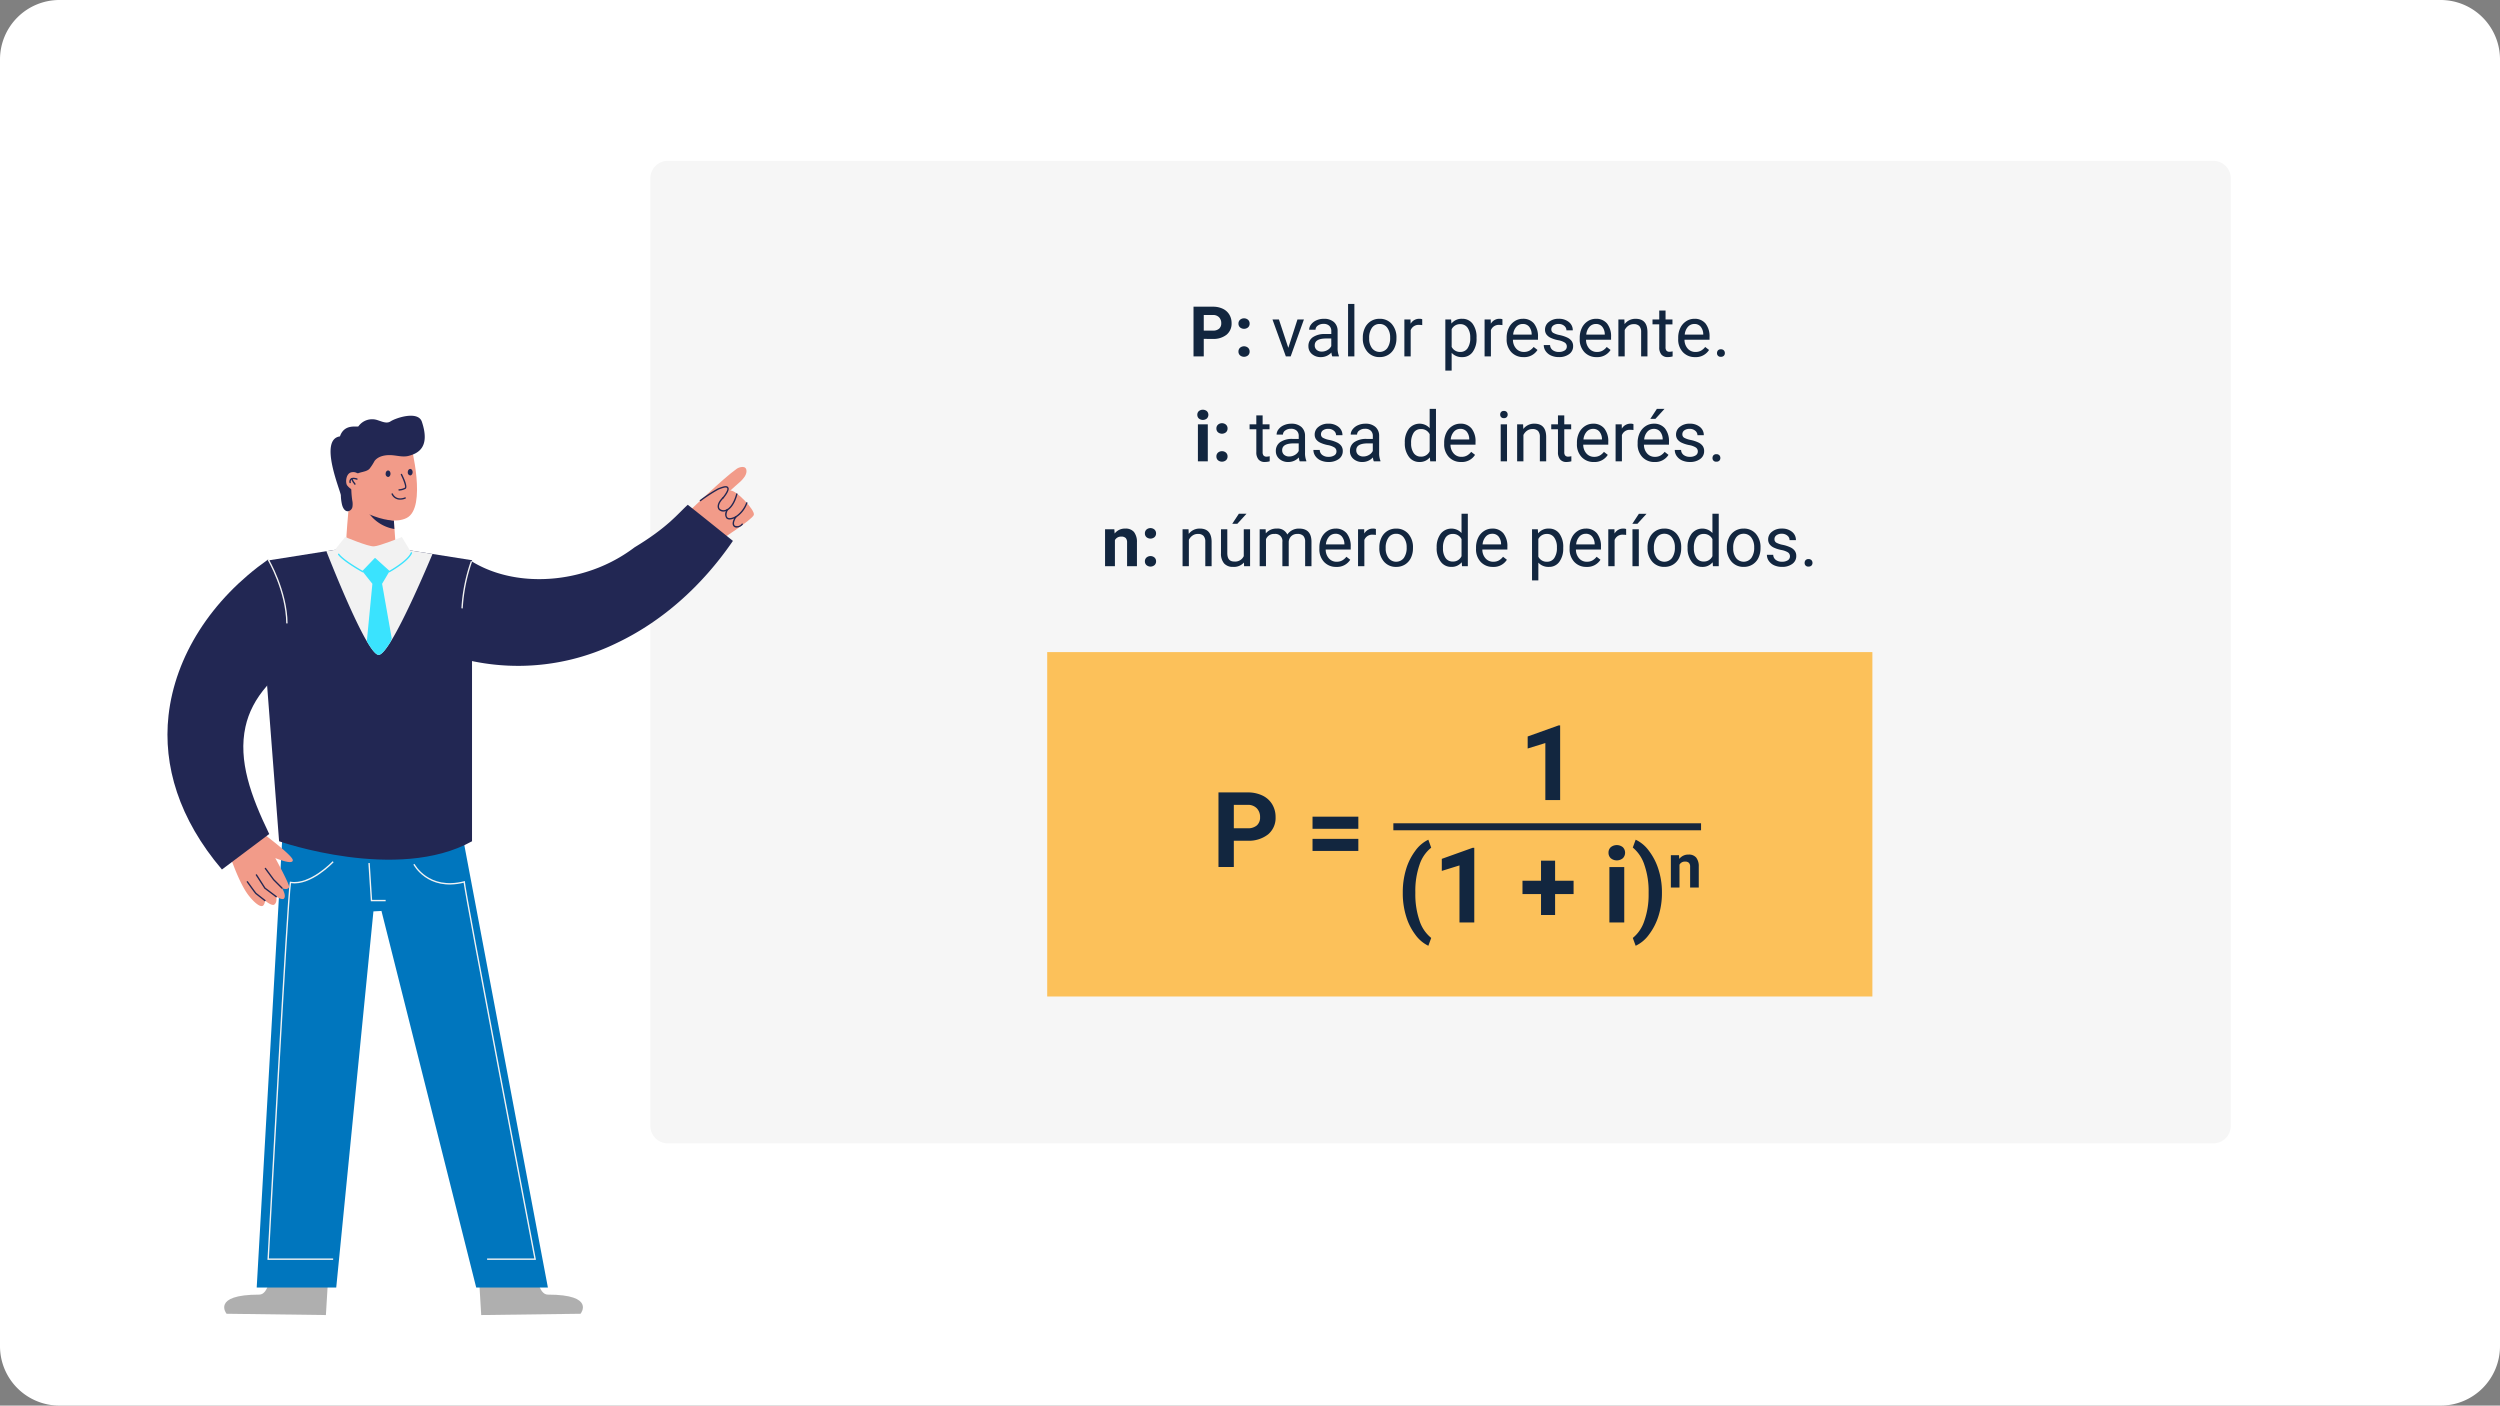 <svg xmlns="http://www.w3.org/2000/svg" xmlns:xlink="http://www.w3.org/1999/xlink" width="715" height="402" viewBox="0 0 715 402">
  <rect x="0" y="0" width="715" height="402" fill="#808080" stroke="none"/>
  <defs>
    <clipPath id="clip-path">
      <rect id="Rectángulo_296854" data-name="Rectángulo 296854" width="167.731" height="257.212" fill="none"/>
    </clipPath>
  </defs>
  <g id="Grupo_877113" data-name="Grupo 877113" transform="translate(5218 10209)">
    <path id="Trazado_588517" data-name="Trazado 588517" d="M17,0H698a17,17,0,0,1,17,17V385a17,17,0,0,1-17,17H17A17,17,0,0,1,0,385V17A17,17,0,0,1,17,0Z" transform="translate(-5218 -10209)" fill="#fff"/>
    <path id="Trazado_588518" data-name="Trazado 588518" d="M5,0H447a5,5,0,0,1,5,5V276a5,5,0,0,1-5,5H5a5,5,0,0,1-5-5V5A5,5,0,0,1,5,0Z" transform="translate(-5032 -10163)" fill="#f6f6f6"/>
    <path id="Trazado_588519" data-name="Trazado 588519" d="M0,0H236V98.5H0Z" transform="translate(-4918.5 -10022.5)" fill="#fcc15a"/>
    <path id="Trazado_588520" data-name="Trazado 588520" d="M39.277,15.99V21h-2.93V6.781h5.547a6.417,6.417,0,0,1,2.817.586,4.318,4.318,0,0,1,1.87,1.665,4.643,4.643,0,0,1,.654,2.456,4.083,4.083,0,0,1-1.431,3.3,5.959,5.959,0,0,1-3.96,1.206Zm0-2.373h2.617a2.573,2.573,0,0,0,1.772-.547,1.989,1.989,0,0,0,.61-1.562,2.345,2.345,0,0,0-.615-1.689,2.3,2.3,0,0,0-1.7-.664H39.277Zm9.922,6a1.421,1.421,0,0,1,.454-1.094,1.764,1.764,0,0,1,2.285,0,1.421,1.421,0,0,1,.454,1.094,1.4,1.4,0,0,1-.449,1.079,1.794,1.794,0,0,1-2.295,0A1.4,1.4,0,0,1,49.2,19.613Zm0-8a1.421,1.421,0,0,1,.454-1.094,1.764,1.764,0,0,1,2.285,0,1.421,1.421,0,0,1,.454,1.094,1.4,1.4,0,0,1-.449,1.079,1.794,1.794,0,0,1-2.295,0A1.4,1.4,0,0,1,49.2,11.615Zm14.258,6.934,2.617-8.115H67.92L64.131,21H62.754L58.926,10.434h1.846ZM76.035,21a3.8,3.8,0,0,1-.254-1.113A4.031,4.031,0,0,1,72.773,21.2a3.73,3.73,0,0,1-2.563-.884,2.859,2.859,0,0,1-1-2.241,2.987,2.987,0,0,1,1.255-2.563,5.916,5.916,0,0,1,3.53-.913h1.758v-.83a2.029,2.029,0,0,0-.566-1.509,2.276,2.276,0,0,0-1.67-.562,2.634,2.634,0,0,0-1.621.488,1.439,1.439,0,0,0-.654,1.182H69.424a2.493,2.493,0,0,1,.562-1.528,3.832,3.832,0,0,1,1.523-1.167,5.125,5.125,0,0,1,2.114-.43,4.177,4.177,0,0,1,2.861.913,3.294,3.294,0,0,1,1.074,2.515v4.863a5.946,5.946,0,0,0,.371,2.314V21Zm-3-1.377a3.175,3.175,0,0,0,1.611-.439,2.658,2.658,0,0,0,1.1-1.143V15.873H74.336q-3.32,0-3.32,1.943a1.645,1.645,0,0,0,.566,1.328A2.177,2.177,0,0,0,73.037,19.623ZM82.354,21H80.547V6h1.807Zm2.412-5.381a6.241,6.241,0,0,1,.61-2.793,4.553,4.553,0,0,1,1.7-1.914,4.626,4.626,0,0,1,2.485-.674,4.456,4.456,0,0,1,3.491,1.494,5.748,5.748,0,0,1,1.333,3.975v.127a6.3,6.3,0,0,1-.591,2.769A4.486,4.486,0,0,1,92.1,20.512a4.679,4.679,0,0,1-2.524.684A4.445,4.445,0,0,1,86.1,19.7a5.719,5.719,0,0,1-1.333-3.955Zm1.816.215a4.52,4.52,0,0,0,.815,2.822,2.763,2.763,0,0,0,4.37-.015,4.943,4.943,0,0,0,.811-3.022,4.513,4.513,0,0,0-.825-2.817,2.623,2.623,0,0,0-2.192-1.079A2.594,2.594,0,0,0,87.4,12.787,4.906,4.906,0,0,0,86.582,15.834Zm15.176-3.779a5.414,5.414,0,0,0-.889-.068A2.381,2.381,0,0,0,98.457,13.5V21H96.65V10.434h1.758l.029,1.221a2.813,2.813,0,0,1,2.52-1.416,1.846,1.846,0,0,1,.8.137Zm15.537,3.779a6.327,6.327,0,0,1-1.1,3.887A3.537,3.537,0,0,1,113.2,21.2a3.875,3.875,0,0,1-3.027-1.221v5.088h-1.807V10.434h1.65l.088,1.172a3.722,3.722,0,0,1,3.066-1.367,3.6,3.6,0,0,1,3.013,1.436,6.4,6.4,0,0,1,1.108,3.994Zm-1.807-.205a4.669,4.669,0,0,0-.762-2.822,2.454,2.454,0,0,0-2.09-1.035,2.656,2.656,0,0,0-2.461,1.455v5.049a2.661,2.661,0,0,0,2.48,1.445,2.442,2.442,0,0,0,2.065-1.03A5.1,5.1,0,0,0,115.488,15.629Zm9.209-3.574a5.414,5.414,0,0,0-.889-.068A2.381,2.381,0,0,0,121.4,13.5V21H119.59V10.434h1.758l.029,1.221a2.813,2.813,0,0,1,2.52-1.416,1.846,1.846,0,0,1,.8.137Zm6.045,9.141a4.617,4.617,0,0,1-3.5-1.411A5.237,5.237,0,0,1,125.9,16.01v-.332a6.341,6.341,0,0,1,.6-2.808,4.685,4.685,0,0,1,1.68-1.934,4.223,4.223,0,0,1,2.339-.7,3.957,3.957,0,0,1,3.2,1.357,5.877,5.877,0,0,1,1.143,3.887v.752h-7.158a3.756,3.756,0,0,0,.913,2.524,2.87,2.87,0,0,0,2.222.962,3.147,3.147,0,0,0,1.621-.391,4.073,4.073,0,0,0,1.162-1.035l1.1.859A4.437,4.437,0,0,1,130.742,21.2Zm-.225-9.473a2.41,2.41,0,0,0-1.836.8,3.868,3.868,0,0,0-.918,2.231h5.293v-.137a3.441,3.441,0,0,0-.742-2.134A2.269,2.269,0,0,0,130.518,11.723ZM143.105,18.2a1.33,1.33,0,0,0-.552-1.138,5.311,5.311,0,0,0-1.924-.7,9.1,9.1,0,0,1-2.178-.7,3.1,3.1,0,0,1-1.191-.977,2.336,2.336,0,0,1-.386-1.348,2.741,2.741,0,0,1,1.1-2.2,4.291,4.291,0,0,1,2.808-.9,4.415,4.415,0,0,1,2.915.928,2.947,2.947,0,0,1,1.118,2.373H143a1.631,1.631,0,0,0-.63-1.279,2.36,2.36,0,0,0-1.587-.537,2.47,2.47,0,0,0-1.543.43,1.353,1.353,0,0,0-.557,1.123,1.1,1.1,0,0,0,.518.986,6.368,6.368,0,0,0,1.87.635,9.744,9.744,0,0,1,2.192.723,3.2,3.2,0,0,1,1.245,1.011,2.485,2.485,0,0,1,.405,1.44,2.7,2.7,0,0,1-1.133,2.271,4.752,4.752,0,0,1-2.939.854,5.321,5.321,0,0,1-2.246-.449,3.653,3.653,0,0,1-1.528-1.255,3.025,3.025,0,0,1-.552-1.743h1.807a1.87,1.87,0,0,0,.728,1.44,2.822,2.822,0,0,0,1.792.532,2.913,2.913,0,0,0,1.646-.415A1.275,1.275,0,0,0,143.105,18.2Zm8.545,3a4.617,4.617,0,0,1-3.5-1.411,5.237,5.237,0,0,1-1.348-3.774v-.332a6.341,6.341,0,0,1,.6-2.808,4.685,4.685,0,0,1,1.68-1.934,4.223,4.223,0,0,1,2.339-.7,3.957,3.957,0,0,1,3.2,1.357,5.877,5.877,0,0,1,1.143,3.887v.752h-7.158a3.756,3.756,0,0,0,.913,2.524,2.87,2.87,0,0,0,2.222.962,3.147,3.147,0,0,0,1.621-.391,4.073,4.073,0,0,0,1.162-1.035l1.1.859A4.437,4.437,0,0,1,151.65,21.2Zm-.225-9.473a2.41,2.41,0,0,0-1.836.8,3.868,3.868,0,0,0-.918,2.231h5.293v-.137a3.441,3.441,0,0,0-.742-2.134A2.269,2.269,0,0,0,151.426,11.723Zm8.145-1.289.059,1.328a3.851,3.851,0,0,1,3.164-1.523q3.35,0,3.379,3.779V21h-1.807V14.008a2.433,2.433,0,0,0-.522-1.689,2.094,2.094,0,0,0-1.6-.547,2.607,2.607,0,0,0-1.543.469,3.183,3.183,0,0,0-1.035,1.23V21h-1.807V10.434Zm11.777-2.559v2.559h1.973v1.4h-1.973v6.561a1.467,1.467,0,0,0,.264.953,1.11,1.11,0,0,0,.9.318,4.374,4.374,0,0,0,.859-.117V21a5.268,5.268,0,0,1-1.387.194,2.25,2.25,0,0,1-1.826-.732,3.147,3.147,0,0,1-.615-2.08V11.83h-1.924v-1.4h1.924V7.875Zm8.467,13.32a4.617,4.617,0,0,1-3.5-1.411,5.237,5.237,0,0,1-1.348-3.774v-.332a6.341,6.341,0,0,1,.6-2.808,4.685,4.685,0,0,1,1.68-1.934,4.223,4.223,0,0,1,2.339-.7,3.957,3.957,0,0,1,3.2,1.357,5.877,5.877,0,0,1,1.143,3.887v.752h-7.158a3.756,3.756,0,0,0,.913,2.524,2.87,2.87,0,0,0,2.222.962,3.147,3.147,0,0,0,1.621-.391,4.073,4.073,0,0,0,1.162-1.035l1.1.859A4.437,4.437,0,0,1,179.814,21.2Zm-.225-9.473a2.41,2.41,0,0,0-1.836.8,3.868,3.868,0,0,0-.918,2.231h5.293v-.137a3.441,3.441,0,0,0-.742-2.134A2.269,2.269,0,0,0,179.59,11.723Zm6.475,8.33a1.131,1.131,0,0,1,.278-.781,1.061,1.061,0,0,1,.835-.312,1.092,1.092,0,0,1,.845.313,1.109,1.109,0,0,1,.288.781,1.048,1.048,0,0,1-.288.752,1.112,1.112,0,0,1-.845.3,1,1,0,0,1-1.113-1.055ZM40.43,51H37.6V40.434H40.43Zm-3-13.3a1.39,1.39,0,0,1,.425-1.045,1.831,1.831,0,0,1,2.31,0,1.491,1.491,0,0,1,0,2.1,1.81,1.81,0,0,1-2.295,0A1.386,1.386,0,0,1,37.432,37.7Zm5.459,11.914a1.421,1.421,0,0,1,.454-1.094,1.764,1.764,0,0,1,2.285,0,1.421,1.421,0,0,1,.454,1.094,1.4,1.4,0,0,1-.449,1.079,1.794,1.794,0,0,1-2.295,0A1.4,1.4,0,0,1,42.891,49.613Zm0-8a1.421,1.421,0,0,1,.454-1.094,1.764,1.764,0,0,1,2.285,0,1.421,1.421,0,0,1,.454,1.094,1.4,1.4,0,0,1-.449,1.079,1.794,1.794,0,0,1-2.295,0A1.4,1.4,0,0,1,42.891,41.615Zm13.223-3.74v2.559h1.973v1.4H56.113v6.561a1.467,1.467,0,0,0,.264.953,1.11,1.11,0,0,0,.9.318,4.374,4.374,0,0,0,.859-.117V51a5.268,5.268,0,0,1-1.387.194,2.25,2.25,0,0,1-1.826-.732,3.147,3.147,0,0,1-.615-2.08V41.83H52.383v-1.4h1.924V37.875ZM66.719,51a3.8,3.8,0,0,1-.254-1.113A4.031,4.031,0,0,1,63.457,51.2a3.73,3.73,0,0,1-2.563-.884,2.859,2.859,0,0,1-1-2.241,2.987,2.987,0,0,1,1.255-2.563,5.916,5.916,0,0,1,3.53-.913h1.758v-.83a2.029,2.029,0,0,0-.566-1.509,2.276,2.276,0,0,0-1.67-.562,2.634,2.634,0,0,0-1.621.488,1.439,1.439,0,0,0-.654,1.182H60.107a2.493,2.493,0,0,1,.562-1.528,3.832,3.832,0,0,1,1.523-1.167,5.125,5.125,0,0,1,2.114-.43,4.177,4.177,0,0,1,2.861.913,3.294,3.294,0,0,1,1.074,2.515v4.863a5.946,5.946,0,0,0,.371,2.314V51Zm-3-1.377a3.175,3.175,0,0,0,1.611-.439,2.658,2.658,0,0,0,1.1-1.143V45.873H65.02q-3.32,0-3.32,1.943a1.645,1.645,0,0,0,.566,1.328A2.177,2.177,0,0,0,63.721,49.623ZM77.227,48.2a1.33,1.33,0,0,0-.552-1.138,5.311,5.311,0,0,0-1.924-.7,9.1,9.1,0,0,1-2.178-.7,3.1,3.1,0,0,1-1.191-.977A2.336,2.336,0,0,1,71,43.334a2.741,2.741,0,0,1,1.1-2.2,4.291,4.291,0,0,1,2.808-.9,4.415,4.415,0,0,1,2.915.928,2.947,2.947,0,0,1,1.118,2.373H77.119a1.631,1.631,0,0,0-.63-1.279,2.36,2.36,0,0,0-1.587-.537,2.47,2.47,0,0,0-1.543.43,1.353,1.353,0,0,0-.557,1.123,1.1,1.1,0,0,0,.518.986,6.368,6.368,0,0,0,1.87.635,9.744,9.744,0,0,1,2.192.723,3.2,3.2,0,0,1,1.245,1.011,2.485,2.485,0,0,1,.405,1.44A2.7,2.7,0,0,1,77.9,50.341a4.752,4.752,0,0,1-2.939.854,5.321,5.321,0,0,1-2.246-.449,3.653,3.653,0,0,1-1.528-1.255,3.025,3.025,0,0,1-.552-1.743h1.807a1.87,1.87,0,0,0,.728,1.44,2.822,2.822,0,0,0,1.792.532,2.913,2.913,0,0,0,1.646-.415A1.275,1.275,0,0,0,77.227,48.2ZM87.91,51a3.8,3.8,0,0,1-.254-1.113A4.031,4.031,0,0,1,84.648,51.2a3.73,3.73,0,0,1-2.563-.884,2.859,2.859,0,0,1-1-2.241,2.987,2.987,0,0,1,1.255-2.563,5.916,5.916,0,0,1,3.53-.913h1.758v-.83a2.029,2.029,0,0,0-.566-1.509,2.276,2.276,0,0,0-1.67-.562,2.634,2.634,0,0,0-1.621.488,1.439,1.439,0,0,0-.654,1.182H81.3a2.493,2.493,0,0,1,.562-1.528,3.832,3.832,0,0,1,1.523-1.167,5.125,5.125,0,0,1,2.114-.43,4.177,4.177,0,0,1,2.861.913,3.294,3.294,0,0,1,1.074,2.515v4.863a5.946,5.946,0,0,0,.371,2.314V51Zm-3-1.377a3.175,3.175,0,0,0,1.611-.439,2.658,2.658,0,0,0,1.1-1.143V45.873H86.211q-3.32,0-3.32,1.943a1.645,1.645,0,0,0,.566,1.328A2.177,2.177,0,0,0,84.912,49.623Zm11.865-3.994a6.19,6.19,0,0,1,1.152-3.911,3.921,3.921,0,0,1,5.957-.21V36h1.807V51h-1.66l-.088-1.133a3.679,3.679,0,0,1-3.018,1.328,3.609,3.609,0,0,1-2.993-1.5,6.26,6.26,0,0,1-1.157-3.926Zm1.807.205a4.687,4.687,0,0,0,.742,2.813,2.4,2.4,0,0,0,2.051,1.016,2.636,2.636,0,0,0,2.51-1.543V43.266a2.656,2.656,0,0,0-2.49-1.494,2.411,2.411,0,0,0-2.07,1.025A5.16,5.16,0,0,0,98.584,45.834Zm14.3,5.361a4.617,4.617,0,0,1-3.5-1.411,5.237,5.237,0,0,1-1.348-3.774v-.332a6.341,6.341,0,0,1,.6-2.808,4.685,4.685,0,0,1,1.68-1.934,4.223,4.223,0,0,1,2.339-.7,3.957,3.957,0,0,1,3.2,1.357A5.877,5.877,0,0,1,117,45.482v.752h-7.158a3.756,3.756,0,0,0,.913,2.524,2.87,2.87,0,0,0,2.222.962,3.147,3.147,0,0,0,1.621-.391,4.073,4.073,0,0,0,1.162-1.035l1.1.859A4.437,4.437,0,0,1,112.881,51.2Zm-.225-9.473a2.41,2.41,0,0,0-1.836.8,3.869,3.869,0,0,0-.918,2.231H115.2v-.137a3.441,3.441,0,0,0-.742-2.134A2.269,2.269,0,0,0,112.656,41.723ZM126.006,51H124.2V40.434h1.807Zm-1.953-13.369a1.078,1.078,0,0,1,.269-.742,1.008,1.008,0,0,1,.8-.3,1.024,1.024,0,0,1,.8.3,1.067,1.067,0,0,1,.273.742,1.032,1.032,0,0,1-.273.732,1.043,1.043,0,0,1-.8.293,1.026,1.026,0,0,1-.8-.293A1.043,1.043,0,0,1,124.053,37.631Zm6.553,2.8.059,1.328a3.851,3.851,0,0,1,3.164-1.523q3.35,0,3.379,3.779V51H135.4V44.008a2.433,2.433,0,0,0-.522-1.689,2.094,2.094,0,0,0-1.6-.547,2.607,2.607,0,0,0-1.543.469,3.183,3.183,0,0,0-1.035,1.23V51H128.9V40.434Zm11.777-2.559v2.559h1.973v1.4h-1.973v6.561a1.467,1.467,0,0,0,.264.953,1.11,1.11,0,0,0,.9.318,4.374,4.374,0,0,0,.859-.117V51a5.268,5.268,0,0,1-1.387.194,2.25,2.25,0,0,1-1.826-.732,3.147,3.147,0,0,1-.615-2.08V41.83h-1.924v-1.4h1.924V37.875ZM150.85,51.2a4.617,4.617,0,0,1-3.5-1.411,5.237,5.237,0,0,1-1.348-3.774v-.332a6.341,6.341,0,0,1,.6-2.808,4.685,4.685,0,0,1,1.68-1.934,4.223,4.223,0,0,1,2.339-.7,3.957,3.957,0,0,1,3.2,1.357,5.877,5.877,0,0,1,1.143,3.887v.752h-7.158a3.756,3.756,0,0,0,.913,2.524,2.87,2.87,0,0,0,2.222.962,3.147,3.147,0,0,0,1.621-.391,4.073,4.073,0,0,0,1.162-1.035l1.1.859A4.437,4.437,0,0,1,150.85,51.2Zm-.225-9.473a2.41,2.41,0,0,0-1.836.8,3.868,3.868,0,0,0-.918,2.231h5.293v-.137a3.441,3.441,0,0,0-.742-2.134A2.269,2.269,0,0,0,150.625,41.723Zm11.543.332a5.414,5.414,0,0,0-.889-.068,2.381,2.381,0,0,0-2.412,1.514V51h-1.807V40.434h1.758l.029,1.221a2.813,2.813,0,0,1,2.52-1.416,1.846,1.846,0,0,1,.8.137Zm6.045,9.141a4.617,4.617,0,0,1-3.5-1.411,5.237,5.237,0,0,1-1.348-3.774v-.332a6.341,6.341,0,0,1,.6-2.808,4.685,4.685,0,0,1,1.68-1.934,4.223,4.223,0,0,1,2.339-.7,3.957,3.957,0,0,1,3.2,1.357,5.877,5.877,0,0,1,1.143,3.887v.752h-7.158a3.756,3.756,0,0,0,.913,2.524,2.87,2.87,0,0,0,2.222.962,3.147,3.147,0,0,0,1.621-.391,4.073,4.073,0,0,0,1.162-1.035l1.1.859A4.437,4.437,0,0,1,168.213,51.2Zm-.225-9.473a2.41,2.41,0,0,0-1.836.8,3.868,3.868,0,0,0-.918,2.231h5.293v-.137a3.441,3.441,0,0,0-.742-2.134A2.269,2.269,0,0,0,167.988,41.723ZM168.867,36h2.188l-2.617,2.871-1.455,0Zm11.709,12.2a1.33,1.33,0,0,0-.552-1.138,5.311,5.311,0,0,0-1.924-.7,9.1,9.1,0,0,1-2.178-.7,3.1,3.1,0,0,1-1.191-.977,2.336,2.336,0,0,1-.386-1.348,2.741,2.741,0,0,1,1.1-2.2,4.291,4.291,0,0,1,2.808-.9,4.415,4.415,0,0,1,2.915.928,2.947,2.947,0,0,1,1.118,2.373h-1.816a1.631,1.631,0,0,0-.63-1.279,2.36,2.36,0,0,0-1.587-.537,2.47,2.47,0,0,0-1.543.43,1.353,1.353,0,0,0-.557,1.123,1.1,1.1,0,0,0,.518.986,6.368,6.368,0,0,0,1.87.635,9.744,9.744,0,0,1,2.192.723,3.2,3.2,0,0,1,1.245,1.011,2.485,2.485,0,0,1,.405,1.44,2.7,2.7,0,0,1-1.133,2.271,4.752,4.752,0,0,1-2.939.854,5.321,5.321,0,0,1-2.246-.449,3.653,3.653,0,0,1-1.528-1.255,3.025,3.025,0,0,1-.552-1.743h1.807a1.87,1.87,0,0,0,.728,1.44,2.822,2.822,0,0,0,1.792.532,2.913,2.913,0,0,0,1.646-.415A1.275,1.275,0,0,0,180.576,48.2Zm4.2,1.855a1.131,1.131,0,0,1,.278-.781,1.061,1.061,0,0,1,.835-.312,1.092,1.092,0,0,1,.845.313,1.109,1.109,0,0,1,.288.781,1.048,1.048,0,0,1-.288.752,1.112,1.112,0,0,1-.845.3,1,1,0,0,1-1.113-1.055ZM13.7,70.434l.088,1.221a3.689,3.689,0,0,1,3.037-1.416,3.066,3.066,0,0,1,2.5.986,4.6,4.6,0,0,1,.84,2.949V81H17.344V74.242a1.831,1.831,0,0,0-.391-1.3,1.749,1.749,0,0,0-1.3-.405,1.942,1.942,0,0,0-1.787,1.016V81H11.045V70.434Zm8.74,9.18A1.421,1.421,0,0,1,22.9,78.52a1.764,1.764,0,0,1,2.285,0,1.421,1.421,0,0,1,.454,1.094,1.4,1.4,0,0,1-.449,1.079,1.794,1.794,0,0,1-2.295,0A1.4,1.4,0,0,1,22.441,79.613Zm0-8a1.421,1.421,0,0,1,.454-1.094,1.764,1.764,0,0,1,2.285,0,1.421,1.421,0,0,1,.454,1.094,1.4,1.4,0,0,1-.449,1.079,1.794,1.794,0,0,1-2.295,0A1.4,1.4,0,0,1,22.441,71.615Zm12.48-1.182.059,1.328a3.851,3.851,0,0,1,3.164-1.523q3.35,0,3.379,3.779V81H39.717V74.008a2.432,2.432,0,0,0-.522-1.689,2.094,2.094,0,0,0-1.6-.547,2.607,2.607,0,0,0-1.543.469,3.183,3.183,0,0,0-1.035,1.23V81H33.213V70.434Zm15.85,9.521a3.837,3.837,0,0,1-3.1,1.24,3.285,3.285,0,0,1-2.573-.981,4.248,4.248,0,0,1-.894-2.905V70.434h1.807V77.26q0,2.4,1.953,2.4a2.7,2.7,0,0,0,2.754-1.543V70.434h1.807V81H50.811ZM49.307,66h2.188l-2.617,2.871-1.455,0Zm7.666,4.434.049,1.172a3.9,3.9,0,0,1,3.135-1.367,3.021,3.021,0,0,1,3.018,1.7,4,4,0,0,1,1.372-1.23,4.052,4.052,0,0,1,2-.469q3.477,0,3.535,3.682V81H68.271V74.027a2.426,2.426,0,0,0-.518-1.694,2.279,2.279,0,0,0-1.738-.562,2.4,2.4,0,0,0-1.67.6,2.436,2.436,0,0,0-.771,1.616V81H61.758V74.076a2.016,2.016,0,0,0-2.256-2.3,2.417,2.417,0,0,0-2.432,1.514V81H55.264V70.434ZM77.188,81.2a4.617,4.617,0,0,1-3.5-1.411,5.237,5.237,0,0,1-1.348-3.774v-.332a6.341,6.341,0,0,1,.6-2.808,4.685,4.685,0,0,1,1.68-1.934,4.223,4.223,0,0,1,2.339-.7,3.957,3.957,0,0,1,3.2,1.357,5.877,5.877,0,0,1,1.143,3.887v.752H74.15a3.756,3.756,0,0,0,.913,2.524,2.87,2.87,0,0,0,2.222.962,3.147,3.147,0,0,0,1.621-.391,4.073,4.073,0,0,0,1.162-1.035l1.1.859A4.437,4.437,0,0,1,77.188,81.2Zm-.225-9.473a2.41,2.41,0,0,0-1.836.8,3.869,3.869,0,0,0-.918,2.231H79.5v-.137a3.441,3.441,0,0,0-.742-2.134A2.269,2.269,0,0,0,76.963,71.723Zm11.543.332a5.414,5.414,0,0,0-.889-.068A2.381,2.381,0,0,0,85.205,73.5V81H83.4V70.434h1.758l.029,1.221a2.813,2.813,0,0,1,2.52-1.416,1.846,1.846,0,0,1,.8.137Zm.986,3.564a6.241,6.241,0,0,1,.61-2.793,4.553,4.553,0,0,1,1.7-1.914,4.626,4.626,0,0,1,2.485-.674,4.456,4.456,0,0,1,3.491,1.494,5.748,5.748,0,0,1,1.333,3.975v.127a6.3,6.3,0,0,1-.591,2.769,4.486,4.486,0,0,1-1.689,1.909,4.679,4.679,0,0,1-2.524.684A4.445,4.445,0,0,1,90.825,79.7a5.719,5.719,0,0,1-1.333-3.955Zm1.816.215a4.52,4.52,0,0,0,.815,2.822,2.763,2.763,0,0,0,4.37-.015,4.943,4.943,0,0,0,.811-3.022,4.513,4.513,0,0,0-.825-2.817,2.623,2.623,0,0,0-2.192-1.079,2.594,2.594,0,0,0-2.158,1.064A4.906,4.906,0,0,0,91.309,75.834Zm14.58-.205a6.19,6.19,0,0,1,1.152-3.911,3.921,3.921,0,0,1,5.957-.21V66H114.8V81h-1.66l-.088-1.133a3.679,3.679,0,0,1-3.018,1.328,3.609,3.609,0,0,1-2.993-1.5,6.26,6.26,0,0,1-1.157-3.926Zm1.807.205a4.687,4.687,0,0,0,.742,2.813,2.4,2.4,0,0,0,2.051,1.016A2.636,2.636,0,0,0,113,78.119V73.266a2.656,2.656,0,0,0-2.49-1.494,2.411,2.411,0,0,0-2.07,1.025A5.16,5.16,0,0,0,107.7,75.834Zm14.3,5.361a4.617,4.617,0,0,1-3.5-1.411,5.237,5.237,0,0,1-1.348-3.774v-.332a6.341,6.341,0,0,1,.6-2.808,4.685,4.685,0,0,1,1.68-1.934,4.223,4.223,0,0,1,2.339-.7,3.957,3.957,0,0,1,3.2,1.357,5.877,5.877,0,0,1,1.143,3.887v.752h-7.158a3.756,3.756,0,0,0,.913,2.524,2.87,2.87,0,0,0,2.222.962,3.147,3.147,0,0,0,1.621-.391,4.073,4.073,0,0,0,1.162-1.035l1.1.859A4.437,4.437,0,0,1,121.992,81.2Zm-.225-9.473a2.41,2.41,0,0,0-1.836.8,3.869,3.869,0,0,0-.918,2.231h5.293v-.137a3.441,3.441,0,0,0-.742-2.134A2.269,2.269,0,0,0,121.768,71.723Zm20.313,4.111a6.327,6.327,0,0,1-1.1,3.887,3.537,3.537,0,0,1-2.988,1.475,3.875,3.875,0,0,1-3.027-1.221v5.088h-1.807V70.434h1.65l.088,1.172a3.722,3.722,0,0,1,3.066-1.367,3.6,3.6,0,0,1,3.013,1.436,6.4,6.4,0,0,1,1.108,3.994Zm-1.807-.205a4.669,4.669,0,0,0-.762-2.822,2.454,2.454,0,0,0-2.09-1.035,2.656,2.656,0,0,0-2.461,1.455v5.049a2.661,2.661,0,0,0,2.48,1.445,2.442,2.442,0,0,0,2.065-1.03A5.1,5.1,0,0,0,140.273,75.629ZM148.76,81.2a4.617,4.617,0,0,1-3.5-1.411,5.237,5.237,0,0,1-1.348-3.774v-.332a6.341,6.341,0,0,1,.6-2.808,4.685,4.685,0,0,1,1.68-1.934,4.223,4.223,0,0,1,2.339-.7,3.957,3.957,0,0,1,3.2,1.357,5.877,5.877,0,0,1,1.143,3.887v.752h-7.158a3.756,3.756,0,0,0,.913,2.524,2.87,2.87,0,0,0,2.222.962,3.147,3.147,0,0,0,1.621-.391,4.073,4.073,0,0,0,1.162-1.035l1.1.859A4.437,4.437,0,0,1,148.76,81.2Zm-.225-9.473a2.41,2.41,0,0,0-1.836.8,3.868,3.868,0,0,0-.918,2.231h5.293v-.137a3.441,3.441,0,0,0-.742-2.134A2.269,2.269,0,0,0,148.535,71.723Zm11.543.332a5.414,5.414,0,0,0-.889-.068,2.381,2.381,0,0,0-2.412,1.514V81h-1.807V70.434h1.758l.029,1.221a2.813,2.813,0,0,1,2.52-1.416,1.846,1.846,0,0,1,.8.137ZM163.7,81h-1.816V70.434H163.7Zm.02-14.99h2.188l-2.617,2.871-1.455,0Zm2.48,9.609a6.241,6.241,0,0,1,.61-2.793,4.553,4.553,0,0,1,1.7-1.914A4.626,4.626,0,0,1,171,70.238a4.456,4.456,0,0,1,3.491,1.494,5.748,5.748,0,0,1,1.333,3.975v.127a6.3,6.3,0,0,1-.591,2.769,4.486,4.486,0,0,1-1.689,1.909,4.679,4.679,0,0,1-2.524.684,4.445,4.445,0,0,1-3.481-1.494,5.719,5.719,0,0,1-1.333-3.955Zm1.816.215a4.52,4.52,0,0,0,.815,2.822,2.763,2.763,0,0,0,4.37-.015,4.943,4.943,0,0,0,.811-3.022,4.513,4.513,0,0,0-.825-2.817A2.623,2.623,0,0,0,171,71.723a2.594,2.594,0,0,0-2.158,1.064A4.906,4.906,0,0,0,168.018,75.834Zm9.629-.205a6.19,6.19,0,0,1,1.152-3.911,3.921,3.921,0,0,1,5.957-.21V66h1.807V81H184.9l-.088-1.133A3.679,3.679,0,0,1,181.8,81.2a3.609,3.609,0,0,1-2.993-1.5,6.26,6.26,0,0,1-1.157-3.926Zm1.807.205a4.687,4.687,0,0,0,.742,2.813,2.4,2.4,0,0,0,2.051,1.016,2.636,2.636,0,0,0,2.51-1.543V73.266a2.656,2.656,0,0,0-2.49-1.494A2.411,2.411,0,0,0,180.2,72.8,5.16,5.16,0,0,0,179.453,75.834Zm9.434-.215a6.241,6.241,0,0,1,.61-2.793,4.553,4.553,0,0,1,1.7-1.914,4.626,4.626,0,0,1,2.485-.674,4.456,4.456,0,0,1,3.491,1.494,5.748,5.748,0,0,1,1.333,3.975v.127a6.3,6.3,0,0,1-.591,2.769,4.486,4.486,0,0,1-1.689,1.909,4.679,4.679,0,0,1-2.524.684A4.445,4.445,0,0,1,190.22,79.7a5.719,5.719,0,0,1-1.333-3.955Zm1.816.215a4.52,4.52,0,0,0,.815,2.822,2.763,2.763,0,0,0,4.37-.015,4.943,4.943,0,0,0,.811-3.022,4.513,4.513,0,0,0-.825-2.817,2.623,2.623,0,0,0-2.192-1.079,2.594,2.594,0,0,0-2.158,1.064A4.906,4.906,0,0,0,190.7,75.834ZM206.924,78.2a1.33,1.33,0,0,0-.552-1.138,5.311,5.311,0,0,0-1.924-.7,9.1,9.1,0,0,1-2.178-.7,3.1,3.1,0,0,1-1.191-.977,2.336,2.336,0,0,1-.386-1.348,2.741,2.741,0,0,1,1.1-2.2,4.29,4.29,0,0,1,2.808-.9,4.415,4.415,0,0,1,2.915.928,2.947,2.947,0,0,1,1.118,2.373h-1.816a1.631,1.631,0,0,0-.63-1.279,2.36,2.36,0,0,0-1.587-.537,2.47,2.47,0,0,0-1.543.43,1.353,1.353,0,0,0-.557,1.123,1.1,1.1,0,0,0,.518.986,6.368,6.368,0,0,0,1.87.635,9.744,9.744,0,0,1,2.192.723,3.2,3.2,0,0,1,1.245,1.011,2.485,2.485,0,0,1,.405,1.44,2.7,2.7,0,0,1-1.133,2.271,4.752,4.752,0,0,1-2.939.854,5.321,5.321,0,0,1-2.246-.449,3.653,3.653,0,0,1-1.528-1.255,3.025,3.025,0,0,1-.552-1.743h1.807a1.87,1.87,0,0,0,.728,1.44,2.822,2.822,0,0,0,1.792.532,2.913,2.913,0,0,0,1.646-.415A1.275,1.275,0,0,0,206.924,78.2Zm4.2,1.855a1.131,1.131,0,0,1,.278-.781,1.061,1.061,0,0,1,.835-.312,1.092,1.092,0,0,1,.845.313,1.109,1.109,0,0,1,.288.781,1.048,1.048,0,0,1-.288.752,1.112,1.112,0,0,1-.845.3,1,1,0,0,1-1.113-1.055Z" transform="translate(-4913 -10128.066)" fill="#12263f"/>
    <g id="Grupo_877084" data-name="Grupo 877084" transform="translate(-5170.106 -10090.105)">
      <g id="Grupo_877083" data-name="Grupo 877083" clip-path="url(#clip-path)">
        <path id="Trazado_588363" data-name="Trazado 588363" d="M100.942,278.828l.672,11.136,28.414-.371s4.408-5.474-9.343-5.474c-2.758,0-3.19-5.844-3.19-5.844Z" transform="translate(-11.881 -32.753)" fill="#afafaf"/>
        <path id="Trazado_588364" data-name="Trazado 588364" d="M48.15,278.828l-.672,11.136-28.414-.371s-4.408-5.474,9.343-5.474c2.758,0,3.19-5.844,3.19-5.844Z" transform="translate(-2.165 -32.753)" fill="#afafaf"/>
        <path id="Trazado_588365" data-name="Trazado 588365" d="M36.4,133.184,28.928,264.433H51.674L62.311,156.85l2.3-.125L91.707,264.433h20.5L86.475,128.2Z" transform="translate(-3.405 -15.089)" fill="#0076be"/>
        <path id="Trazado_588366" data-name="Trazado 588366" d="M70.066,155.925H65.824l-.7-10.912.4-.026.672,10.542h3.87Z" transform="translate(-7.665 -17.065)" fill="#f2f2f2"/>
        <path id="Trazado_588367" data-name="Trazado 588367" d="M114.769,258.521H100.8v-.4h13.493c-1.293-6.748-19.466-101.6-20.208-107.447-10.328,2.51-14.349-5.132-14.389-5.211l.354-.18c.039.076,3.987,7.545,14.161,4.951l.248-.063v.255c0,2.1,20.066,106.8,20.269,107.855Z" transform="translate(-9.38 -17.1)" fill="#f2f2f2"/>
        <path id="Trazado_588368" data-name="Trazado 588368" d="M51.2,258.417H32.406l.011-.208c.228-4.25,5.588-104.105,6.38-107.784l.04-.186.187.032c5.565.941,11.966-5.792,12.029-5.86l.289.273c-.265.281-6.479,6.8-12.189,6.008-.873,5.907-6.051,102.147-6.329,107.329H51.2Z" transform="translate(-3.814 -16.997)" fill="#f2f2f2"/>
        <path id="Trazado_588369" data-name="Trazado 588369" d="M71.324,29.63l.936,13.287S61,45.591,58.049,42.614c-.671-.678.844-15.84.844-15.84Z" transform="translate(-6.812 -3.151)" fill="#f29b89"/>
        <path id="Trazado_588370" data-name="Trazado 588370" d="M72.4,33.606c-2.148-.019-7.6-2.716-7.6-2.716a11.274,11.274,0,0,0,7.719,5.146c-.029-.661-.091-1.464-.121-2.431" transform="translate(-7.628 -3.636)" fill="#222753"/>
        <path id="Trazado_588371" data-name="Trazado 588371" d="M76.077,9.3s4.729,18.084-1.191,21.046-16.559-4.142-16.559-4.142L55.108,11.134Z" transform="translate(-6.486 -1.095)" fill="#f29b89"/>
        <path id="Trazado_588372" data-name="Trazado 588372" d="M77.9,18.171a.836.836,0,0,0,.681.937c.384.005.7-.4.708-.916s-.3-.932-.681-.937-.7.4-.708.916" transform="translate(-9.169 -2.031)" fill="#222753"/>
        <path id="Trazado_588373" data-name="Trazado 588373" d="M70.726,18.672a.836.836,0,0,0,.68.937c.384.005.7-.4.708-.916s-.3-.932-.681-.937-.7.4-.708.916" transform="translate(-8.324 -2.09)" fill="#222753"/>
        <path id="Trazado_588374" data-name="Trazado 588374" d="M75.068,23.636a.2.2,0,0,1-.008-.4,3.873,3.873,0,0,0,1.641-.445c.268-.18-.264-1.885-1.139-3.648a.2.2,0,1,1,.356-.176c.541,1.089,1.721,3.675,1,4.155a4.21,4.21,0,0,1-1.846.512h-.008" transform="translate(-8.812 -2.22)" fill="#222753"/>
        <path id="Trazado_588375" data-name="Trazado 588375" d="M75.107,26.975a2.636,2.636,0,0,1-2.471-1.558.2.2,0,0,1,.354-.181c1.095,2.141,3.374,1.112,3.47,1.066a.2.2,0,0,1,.169.36,4.037,4.037,0,0,1-1.521.313" transform="translate(-8.547 -2.958)" fill="#222753"/>
        <path id="Trazado_588376" data-name="Trazado 588376" d="M55.558,5.913c1.262-3.784,5.056-2.532,5.289-2.889A4.8,4.8,0,0,1,66.4,1.3c1.233.389,2.544,1.041,3.619.324,1.434-.956,7.874-3.174,8.972.122,2.4,7.2-.977,9.033-3.867,9.758-1.645.413-3.378-.174-5.074-.23s-3.571.321-4.6,1.668a14.849,14.849,0,0,1-1.5,2.3c-1.1.986-2.923.753-4.051,1.713a4.442,4.442,0,0,0-1.106,3.508,27.674,27.674,0,0,0,.278,3.743,5.031,5.031,0,0,1,.051,1.885,1.532,1.532,0,0,1-1.27,1.234c-.948.054-1.513-1.036-1.722-1.962a12.924,12.924,0,0,1-.318-2.6c-.023-1.1-6.437-16-.252-16.85" transform="translate(-6.223 0)" fill="#222753"/>
        <path id="Trazado_588377" data-name="Trazado 588377" d="M62.317,19.925c-.1-.017-.866-1.951-2.822-1.608-1.742.305-1.828,3.175-1.252,3.8a4.894,4.894,0,0,0,3.579,1.836Z" transform="translate(-6.818 -2.151)" fill="#f29b89"/>
        <path id="Trazado_588378" data-name="Trazado 588378" d="M59.186,21.669a.2.2,0,0,1-.2-.175,1.182,1.182,0,0,1,.354-1.147c.626-.495,1.8-.062,1.854-.044a.2.2,0,0,1,.116.256.2.2,0,0,1-.255.116c-.281-.1-1.094-.311-1.47-.016a.823.823,0,0,0-.2.787.2.2,0,0,1-.174.221.1.1,0,0,1-.024,0" transform="translate(-6.941 -2.367)" fill="#222753"/>
        <path id="Trazado_588379" data-name="Trazado 588379" d="M60.612,22.14h-.019a.2.2,0,0,1-.177-.169,2.71,2.71,0,0,0-.158-.222,3.83,3.83,0,0,1-.71-1.3.2.2,0,0,1,.386-.1,3.508,3.508,0,0,0,.642,1.158c.169.224.246.327.235.45a.2.2,0,0,1-.2.179" transform="translate(-7.008 -2.378)" fill="#222753"/>
        <path id="Trazado_588380" data-name="Trazado 588380" d="M90.871,46.364s0,54.575,0,80.378c-21.31,11.854-55.179,0-55.179,0L32,78.767l.915-32.4,16.3-2.585,6.335-1.006,6.826.549,8.508-.125,8.691,1.376Z" transform="translate(-3.766 -5.034)" fill="#222753"/>
        <path id="Trazado_588381" data-name="Trazado 588381" d="M81.865,44.573c-2.382,5.664-7.914,18.484-11.893,24.96-1.421,2.312-2.638,3.82-3.45,3.9-.785.079-2-1.429-3.432-3.873a.027.027,0,0,1-.009-.018c-3.635-6.2-8.655-18.378-11.576-25.763l6.335-1.006,6.826.549,8.508-.125Z" transform="translate(-6.062 -5.034)" fill="#f2f2f2"/>
        <path id="Trazado_588382" data-name="Trazado 588382" d="M54.1,43.3c.07-.311,3.114-3.986,3.114-3.986s6.478,2.74,8.16,2.679,8.033-2.679,8.033-2.679l2.74,4.546S70.971,48.884,65.5,49.213c-5.177.311-11.4-5.917-11.4-5.917" transform="translate(-6.367 -4.627)" fill="#f2f2f2"/>
        <path id="Trazado_588383" data-name="Trazado 588383" d="M62.352,50a.193.193,0,0,1-.1-.026c-.23-.129-5.669-3.175-6.943-5.017a.2.2,0,0,1,.05-.276.2.2,0,0,1,.276.05c1.115,1.611,5.821,4.334,6.677,4.821l3.42-3.574a.2.2,0,0,1,.277-.01l3.963,3.589c.806-.463,5.3-3.118,6.122-5.2a.2.2,0,0,1,.37.146c-.95,2.405-6.2,5.344-6.422,5.468a.2.2,0,0,1-.229-.026L65.889,46.4,62.5,49.942a.2.2,0,0,1-.144.061" transform="translate(-6.506 -5.207)" fill="#3ae3fe"/>
        <path id="Trazado_588384" data-name="Trazado 588384" d="M71.589,69.136s-.079.326-.229.821c-1.421,2.312-2.638,3.82-3.45,3.9-.785.079-2-1.429-3.432-3.873a.027.027,0,0,1-.009-.018l1.588-16.437-2.762-3.476,3.529-3.679,4.067,3.679-2.056,3.476Z" transform="translate(-7.45 -5.458)" fill="#3ae3fe"/>
        <path id="Trazado_588385" data-name="Trazado 588385" d="M168.9,29.461s9.981-9.69,13.854-12.372c.585-.406,2.814-1.163,2.724.832s-2.887,3.729-4.644,5.448c1.616-.3,7.15,5.595,6.753,6.943s-10.2,7.625-10.2,7.625Z" transform="translate(-19.88 -1.954)" fill="#f29b89"/>
        <path id="Trazado_588386" data-name="Trazado 588386" d="M183.793,35.109a1.215,1.215,0,0,1-.749-.233c-.281-.215-.789-.854.006-2.387-1.251.517-1.883.282-2.2-.034a1.988,1.988,0,0,1-.129-2.1,1.809,1.809,0,0,1-2.093-.4c-.245-.311-.89-1.49,1.136-3.533a.2.2,0,1,1,.281.278c-1.428,1.441-1.507,2.5-1.1,3.01a1.606,1.606,0,0,0,2.086.056.2.2,0,0,1,.239.026.2.2,0,0,1,.039.236c-.478.9-.548,1.764-.173,2.141s1.2.272,2.314-.31a.2.2,0,0,1,.259.282c-.865,1.357-.784,2.137-.422,2.414a1.626,1.626,0,0,0,1.955-.577.2.2,0,0,1,.293.267,2.482,2.482,0,0,1-1.741.858" transform="translate(-20.99 -3.103)" fill="#222753"/>
        <path id="Trazado_588387" data-name="Trazado 588387" d="M172.721,27.157a.2.2,0,0,1-.117-.358,41.718,41.718,0,0,1,5.236-3.391l.288-.1c1.191-.439,2.316-.853,2.656.042.31.82-1.119,2.584-1.408,2.93a.2.2,0,0,1-.3-.255c.658-.785,1.509-2.091,1.341-2.535-.186-.492-.935-.258-2.147.19l-.289.106a43.009,43.009,0,0,0-5.138,3.337.2.2,0,0,1-.117.039" transform="translate(-20.306 -2.685)" fill="#222753"/>
        <path id="Trazado_588388" data-name="Trazado 588388" d="M181.424,30.1a.2.2,0,0,1-.1-.368c1.881-1.143,2.63-4.344,2.638-4.376a.2.2,0,1,1,.386.088c-.032.138-.792,3.4-2.818,4.627a.2.2,0,0,1-.1.029" transform="translate(-21.33 -2.966)" fill="#222753"/>
        <path id="Trazado_588389" data-name="Trazado 588389" d="M184.208,32.433a.2.2,0,0,1-.1-.368,7.916,7.916,0,0,0,3.054-3.908.2.2,0,0,1,.378.119,8.172,8.172,0,0,1-3.225,4.128.2.2,0,0,1-.1.028" transform="translate(-21.658 -3.298)" fill="#222753"/>
        <path id="Trazado_588390" data-name="Trazado 588390" d="M96.744,45.021c9.113,5.622,21.448,6.521,32.588,3.13A44.321,44.321,0,0,0,143.4,41.021c9.443-5.7,12.258-9.49,15.191-12.155,3.835,3.022,12.816,10.259,12.909,10.333-8.92,13.029-20.361,23.067-33.091,29.142a64.187,64.187,0,0,1-55.32.652Z" transform="translate(-9.78 -3.398)" fill="#222753"/>
        <path id="Trazado_588391" data-name="Trazado 588391" d="M95.676,60.656l-.4-.026a49.125,49.125,0,0,1,2.713-13.538l.369.146a48.72,48.72,0,0,0-2.686,13.417" transform="translate(-11.214 -5.543)" fill="#f2f2f2"/>
        <path id="Trazado_588392" data-name="Trazado 588392" d="M19.75,140.14s2.515,8.051,5.359,12.146c1.276,1.837,3.7,4.335,4.629,3.452a2.211,2.211,0,0,0,.472-1.4s2,1.692,2.694,1.137c.9-.717.527-2.242.527-2.242s1.756,1.026,2.189.571c.837-.881-.543-3.039-.543-3.039s1.489.742,2.029-.237c.316-.573-3.943-8.343-3.943-8.343s5.141,2.145,5.008.569-11.177-9.593-11.177-9.593Z" transform="translate(-2.325 -15.673)" fill="#f29b89"/>
        <path id="Trazado_588393" data-name="Trazado 588393" d="M30.91,156.62a.2.2,0,0,1-.123-.041c-.1-.076-2.371-1.853-2.584-2.035s-2.1-2.815-2.469-3.34a.2.2,0,1,1,.323-.23c.843,1.184,2.24,3.119,2.4,3.268.206.175,2.548,2,2.572,2.023a.2.2,0,0,1,.034.279.2.2,0,0,1-.156.076" transform="translate(-3.024 -17.76)" fill="#222753"/>
        <path id="Trazado_588394" data-name="Trazado 588394" d="M34.471,155.247a.2.2,0,0,1-.119-.04l-3.235-2.436a.191.191,0,0,1-.049-.051l-2.44-3.8a.2.2,0,0,1,.334-.214l2.421,3.771,3.207,2.415a.2.2,0,0,1,.04.278.2.2,0,0,1-.159.079" transform="translate(-3.366 -17.492)" fill="#222753"/>
        <path id="Trazado_588395" data-name="Trazado 588395" d="M36.465,152.54a.2.2,0,0,1-.141-.058l-2.4-2.419-2.334-3.172a.2.2,0,1,1,.319-.235l2.315,3.15,2.38,2.4a.2.2,0,0,1,0,.281.2.2,0,0,1-.139.056" transform="translate(-3.714 -17.252)" fill="#222753"/>
        <path id="Trazado_588396" data-name="Trazado 588396" d="M42.719,71.449c-12.656,7.634-18.6,14.822-20.407,22.987-2.141,9.692,1.553,19.847,6.791,30.678l-13.527,10.15C3.264,120.778-1.282,105.54.3,91.242,2.179,74.321,12.465,58.082,28.8,46.586Z" transform="translate(0 -5.483)" fill="#222753"/>
        <path id="Trazado_588397" data-name="Trazado 588397" d="M37.784,64.866c-.092-9.275-5.281-18.1-5.333-18.192l.341-.2c.053.089,5.3,9.01,5.389,18.391Z" transform="translate(-3.819 -5.47)" fill="#f2f2f2"/>
      </g>
    </g>
    <path id="Trazado_588600" data-name="Trazado 588600" d="M9.3,23.485V31H4.91V9.672h8.32a9.626,9.626,0,0,1,4.226.879,6.477,6.477,0,0,1,2.805,2.5,6.964,6.964,0,0,1,.981,3.684A6.124,6.124,0,0,1,19.1,21.676a8.938,8.938,0,0,1-5.94,1.809Zm0-3.56H13.23a3.86,3.86,0,0,0,2.659-.82,2.984,2.984,0,0,0,.916-2.344,3.518,3.518,0,0,0-.923-2.534,3.447,3.447,0,0,0-2.549-1H9.3Zm35.61.146h-13.1V16.615h13.1Zm0,6.343h-13.1V22.958h13.1Z" transform="translate(-4874.426 -9992.041)" fill="#12263f"/>
    <path id="Trazado_588601" data-name="Trazado 588601" d="M52.627,31H48.394V14.682L43.34,16.249V12.807l8.833-3.164h.454ZM7.62,57.328a22.48,22.48,0,0,1,.894-6.387,16.854,16.854,0,0,1,2.637-5.369,9.845,9.845,0,0,1,3.779-3.245l.82,2.285a10.2,10.2,0,0,0-3.34,4.893,22.654,22.654,0,0,0-1.2,7.734v.454A23.087,23.087,0,0,0,12.4,65.458a10.4,10.4,0,0,0,3.354,4.966l-.82,2.241a9.849,9.849,0,0,1-3.713-3.157,16.572,16.572,0,0,1-2.629-5.222A22.347,22.347,0,0,1,7.62,58.1ZM28.069,66H23.836V49.682l-5.054,1.567V47.807l8.833-3.164h.454ZM51.184,54.062h5.288v3.823H51.184v5.977H47.156V57.885h-5.3V54.062h5.3V48.334h4.028ZM70.96,66H66.712V50.15H70.96Zm-4.5-19.951a2.085,2.085,0,0,1,.637-1.567,2.746,2.746,0,0,1,3.464,0,2.237,2.237,0,0,1-.007,3.149,2.715,2.715,0,0,1-3.442,0A2.078,2.078,0,0,1,66.463,46.049ZM81.741,57.665a21.332,21.332,0,0,1-.952,6.372,17.3,17.3,0,0,1-2.739,5.405,9.869,9.869,0,0,1-3.823,3.223l-.82-2.241a10.3,10.3,0,0,0,3.281-4.834,22.385,22.385,0,0,0,1.245-7.515V57.3a22.891,22.891,0,0,0-1.194-7.72,10.737,10.737,0,0,0-3.333-5.01l.82-2.241a9.872,9.872,0,0,1,3.757,3.135,17.074,17.074,0,0,1,2.739,5.288,21.18,21.18,0,0,1,1.018,6.255Zm4.877-10.91.077,1.068a3.228,3.228,0,0,1,2.657-1.239,2.683,2.683,0,0,1,2.187.863,4.026,4.026,0,0,1,.735,2.58V56H89.8V50.087a1.6,1.6,0,0,0-.342-1.141,1.53,1.53,0,0,0-1.136-.355,1.7,1.7,0,0,0-1.564.889V56H84.293V46.755Z" transform="translate(-4824.426 -10011.174)" fill="#12263f"/>
    <path id="Trazado_588602" data-name="Trazado 588602" d="M0,0H88" transform="translate(-4819.5 -9972.541)" fill="none" stroke="#16263d" stroke-width="2"/>
  </g>
</svg>
